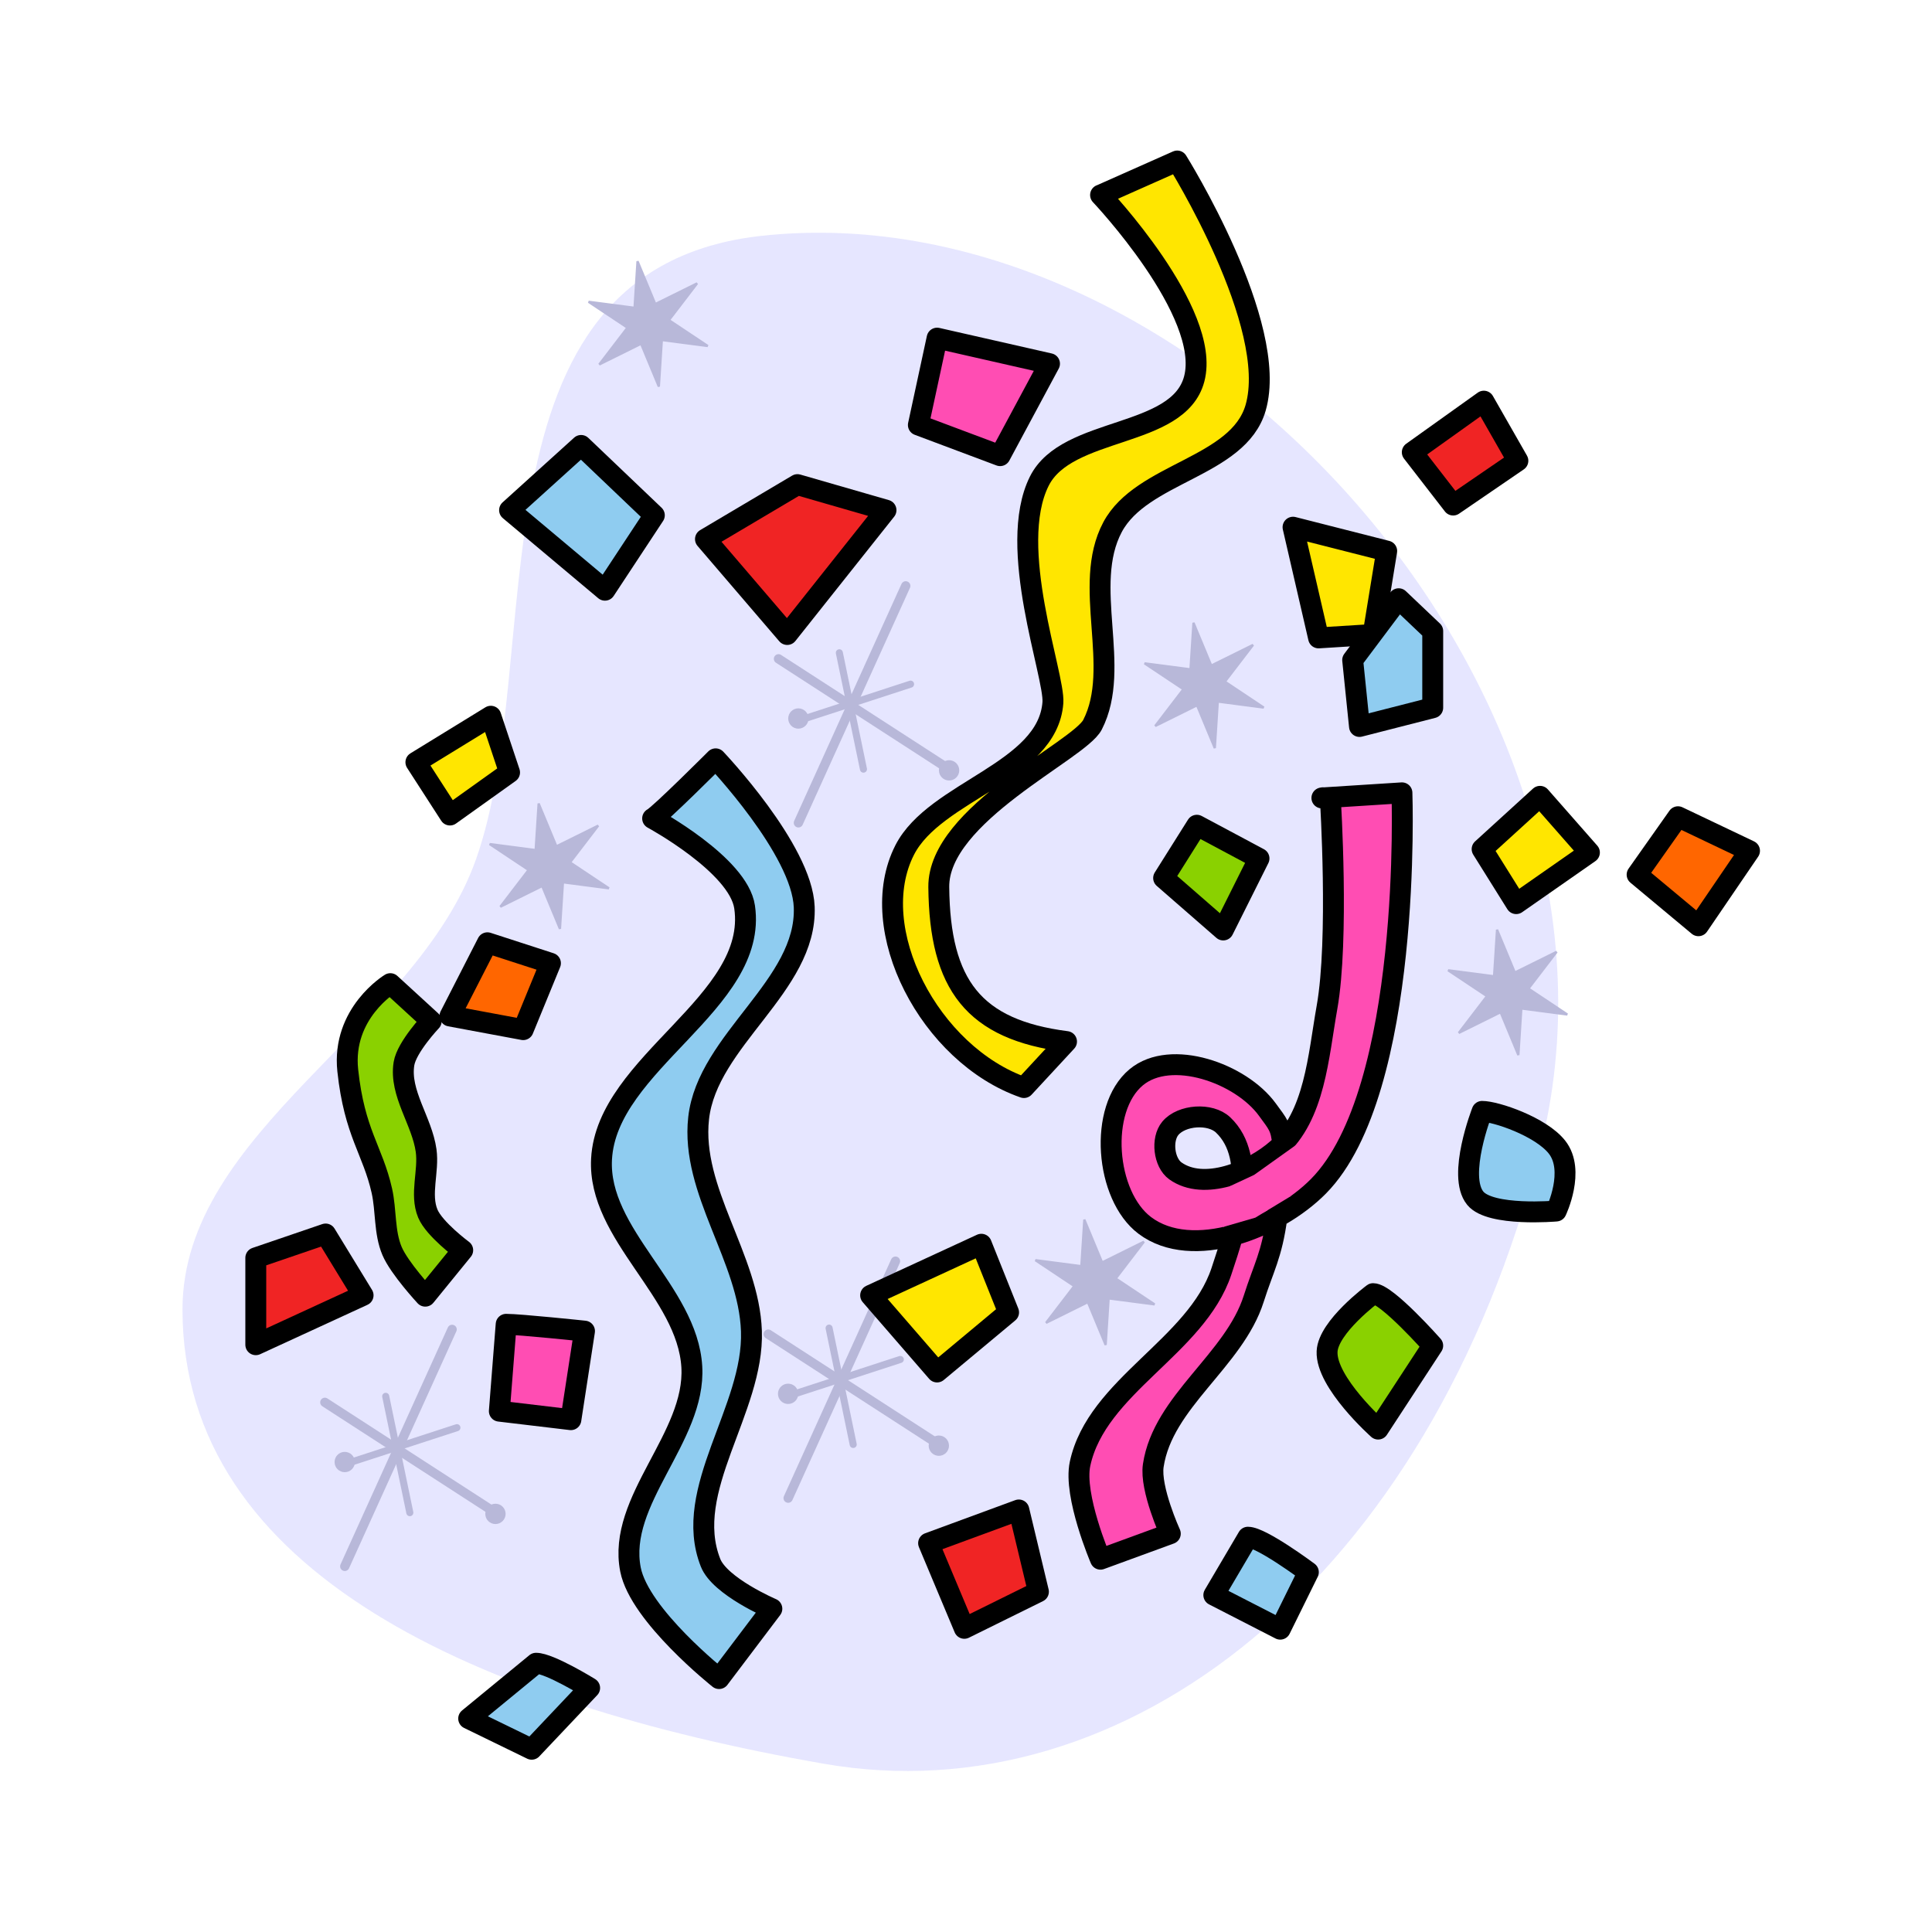 <svg:svg xmlns:dc="http://purl.org/dc/elements/1.1/" xmlns:ns1="http://sodipodi.sourceforge.net/DTD/sodipodi-0.dtd" xmlns:ns2="http://www.inkscape.org/namespaces/inkscape" xmlns:ns4="http://creativecommons.org/ns#" xmlns:rdf="http://www.w3.org/1999/02/22-rdf-syntax-ns#" xmlns:svg="http://www.w3.org/2000/svg" height="3729.531" id="svg2" version="1.1" viewBox="-352.271 -290.624 3729.531 3729.531" width="3729.531" ns1:docname="party.gif" ns2:version="0.48.2 r9819">
  <ns1:namedview bordercolor="#666666" borderopacity="1" fit-margin-bottom="0" fit-margin-left="0" fit-margin-right="0" fit-margin-top="0" gridtolerance="10" guidetolerance="10" id="namedview4" objecttolerance="10" pagecolor="#ffffff" showgrid="false" ns2:current-layer="svg2" ns2:cx="1764.115" ns2:cy="1163.6282" ns2:pageopacity="0" ns2:pageshadow="2" ns2:window-height="996" ns2:window-maximized="1" ns2:window-width="1920" ns2:window-x="-8" ns2:window-y="-8" ns2:zoom="0.073682878" />
  <svg:path d="m1119.3 164.48c841.4-90.598 1725.1 891.92 1501.1 1764.5-213.3 831-800.4 1286.7-1382.6 1185.1-667.07-116.5-1236.5-367.6-1237.8-875.7-0.868-345.7 449.94-543.4 566.22-869.1 140.2-392.58-31.86-1141.8 553.08-1204.8z" id="path3873" style="fill:#e6e6ff" ns1:nodetypes="ssssss" ns2:connector-curvature="0" />
  <svg:g id="g3837" transform="matrix(2.744 0 0 2.744 -2146.4 477.77)">
    <svg:path d="m1194.3 658.54 115.36 74.644" id="path3839" style="stroke-linejoin:round;stroke:#b8b8d9;stroke-linecap:round;stroke-width:6.567;fill:#b8b8d9" ns2:connector-curvature="0" />
    <svg:path d="m1283.8 607.22-75.492 166.68" id="path3841" style="stroke-linejoin:round;stroke:#b8b8d9;stroke-linecap:round;stroke-width:6.567;fill:#b8b8d9" ns2:connector-curvature="0" />
    <svg:path d="m1237.1 654.29 16.965 81.854" id="path3843" style="stroke-linejoin:round;stroke:#b8b8d9;stroke-linecap:round;stroke-width:4.967;fill:#b8b8d9" ns2:connector-curvature="0" />
    <svg:path d="m1287.2 676.35-72.948 23.75" id="path3845" style="stroke-linejoin:round;stroke:#b8b8d9;stroke-linecap:round;stroke-width:4.967;fill:#b8b8d9" ns2:connector-curvature="0" />
    <svg:path d="m1734.6 696.28c0 2.577-2.089 4.665-4.665 4.665-2.577 0-4.665-2.089-4.665-4.665s2.089-4.665 4.665-4.665c2.576 0 4.665 2.089 4.665 4.665z" id="path3847" style="stroke-linejoin:round;stroke:#b8b8d9;stroke-linecap:round;stroke-width:4.967;fill:#b8b8d9" transform="translate(-521.66 4.241)" ns1:cx="1729.9644" ns1:cy="696.28229" ns1:rx="4.6652632" ns1:ry="4.6652632" ns1:type="arc" />
    <svg:path d="m1734.6 696.28c0 2.577-2.089 4.665-4.665 4.665-2.577 0-4.665-2.089-4.665-4.665s2.089-4.665 4.665-4.665c2.576 0 4.665 2.089 4.665 4.665z" id="path3849" style="stroke-linejoin:round;stroke:#b8b8d9;stroke-linecap:round;stroke-width:4.967;fill:#b8b8d9" transform="translate(-415.63 40.715)" ns1:cx="1729.9644" ns1:cy="696.28229" ns1:rx="4.6652632" ns1:ry="4.6652632" ns1:type="arc" />
  </svg:g>
  <svg:g id="g3851" transform="matrix(2.744 0 0 2.744 -2126.6 -825.85)">
    <svg:path d="m1194.3 658.54 115.36 74.644" id="path3853" style="stroke-linejoin:round;stroke:#b8b8d9;stroke-linecap:round;stroke-width:6.567;fill:#b8b8d9" ns2:connector-curvature="0" />
    <svg:path d="m1283.8 607.22-75.492 166.68" id="path3855" style="stroke-linejoin:round;stroke:#b8b8d9;stroke-linecap:round;stroke-width:6.567;fill:#b8b8d9" ns2:connector-curvature="0" />
    <svg:path d="m1237.1 654.29 16.965 81.854" id="path3857" style="stroke-linejoin:round;stroke:#b8b8d9;stroke-linecap:round;stroke-width:4.967;fill:#b8b8d9" ns2:connector-curvature="0" />
    <svg:path d="m1287.2 676.35-72.948 23.75" id="path3859" style="stroke-linejoin:round;stroke:#b8b8d9;stroke-linecap:round;stroke-width:4.967;fill:#b8b8d9" ns2:connector-curvature="0" />
    <svg:path d="m1734.6 696.28c0 2.577-2.089 4.665-4.665 4.665-2.577 0-4.665-2.089-4.665-4.665s2.089-4.665 4.665-4.665c2.576 0 4.665 2.089 4.665 4.665z" id="path3861" style="stroke-linejoin:round;stroke:#b8b8d9;stroke-linecap:round;stroke-width:4.967;fill:#b8b8d9" transform="translate(-521.66 4.241)" ns1:cx="1729.9644" ns1:cy="696.28229" ns1:rx="4.6652632" ns1:ry="4.6652632" ns1:type="arc" />
    <svg:path d="m1734.6 696.28c0 2.577-2.089 4.665-4.665 4.665-2.577 0-4.665-2.089-4.665-4.665s2.089-4.665 4.665-4.665c2.576 0 4.665 2.089 4.665 4.665z" id="path3863" style="stroke-linejoin:round;stroke:#b8b8d9;stroke-linecap:round;stroke-width:4.967;fill:#b8b8d9" transform="translate(-415.63 40.715)" ns1:cx="1729.9644" ns1:cy="696.28229" ns1:rx="4.6652632" ns1:ry="4.6652632" ns1:type="arc" />
  </svg:g>
  <svg:path d="m1772.3 85.928 147.96-65.758s198.03 316.72 151.24 476.74c-33.627 115.02-219.94 124.33-276.18 230.15-59.969 112.84 18.504 270.06-38.633 381.4-25.782 50.238-298.08 172.89-296.73 313.17 1.813 189.33 67.475 275.4 246.59 298.38l-82.197 88.773c-182.23-63.394-308.04-306.37-230.15-458.66 58.623-114.62 276.19-150.31 286.05-284.4 3.888-52.869-90.085-299.72-26.303-427.43 53.3-106.98 268.6-81.89 299.1-197.38 34-128.42-180.8-355.09-180.8-355.09z" id="path2987" style="stroke-linejoin:round;stroke:#000000;stroke-linecap:round;stroke-width:40.341;fill:#ffe600" ns1:nodetypes="ccssssccssssc" ns2:connector-curvature="0" />
  <svg:path d="m907.58 1289.3c13.152-6.576 121.65-115.08 121.65-115.08s166.8 175.04 170.97 286.05c5.702 151.83-187.13 256.68-203.85 407.7-15.533 140.29 97.097 269.92 101.92 410.99 5.177 151.27-134.53 306.39-78.91 447.15 18.124 45.868 118.36 88.773 118.36 88.773l-101.92 134.8s-153.52-121.75-170.97-210.43c-26.305-133.69 126.27-255.23 118.36-391.26-8.455-145.53-182.01-255.55-174.26-401.12 9.918-186.24 302.95-302.03 276.18-486.61-11.792-81.31-177.55-170.97-177.55-170.97z" id="path2989" style="stroke-linejoin:round;stroke:#000000;stroke-linecap:round;stroke-width:40.341;fill:#8fccf0" ns1:nodetypes="ccaaaaccaaaac" ns2:connector-curvature="0" />
  <svg:path d="m2143.8 727.07 180.83 46.03-26.303 161.11-105.21 6.576z" id="path2993" style="stroke-linejoin:round;stroke:#000000;stroke-linecap:round;stroke-width:40.341;fill:#ffe600" ns2:connector-curvature="0" />
  <svg:path d="m2347.7 865.16 65.758 62.47v147.96l-141.38 36.167-13.152-128.23z" id="path2995" style="stroke-linejoin:round;stroke:#000000;stroke-linecap:round;stroke-width:40.341;fill:#8fccf0" ns2:connector-curvature="0" />
  <svg:path d="m2374 582.4 138.09-98.637 65.758 115.08-124.94 85.485z" id="path2997" style="stroke-linejoin:round;stroke:#000000;stroke-linecap:round;stroke-width:40.341;fill:#f02424" ns2:connector-curvature="0" />
  <svg:path d="m2620.6 1246.6 95.349 108.5-141.38 98.637-65.758-105.21z" id="path2999" style="stroke-linejoin:round;stroke:#000000;stroke-linecap:round;stroke-width:40.341;fill:#ffe600" ns2:connector-curvature="0" />
  <svg:path d="m2886.9 1286 138.09 65.758-98.637 144.67-118.36-98.637z" id="path3001" style="stroke-linejoin:round;stroke:#000000;stroke-linecap:round;stroke-width:40.341;fill:#ff6600" ns2:connector-curvature="0" />
  <svg:path d="m1456.7 362.11 217 49.318-95.349 177.55-157.82-59.182z" id="path3003" style="stroke-linejoin:round;stroke:#000000;stroke-linecap:round;stroke-width:40.341;fill:#ff4db3" ns2:connector-curvature="0" />
  <svg:path d="m1187.1 644.87 170.97 49.318-190.7 240.02-157.82-184.12z" id="path3005" style="stroke-linejoin:round;stroke:#000000;stroke-linecap:round;stroke-width:40.341;fill:#f02424" ns2:connector-curvature="0" />
  <svg:path d="m769.49 569.25 141.38 134.8-95.35 144.67-184.12-154.53z" id="path3007" style="stroke-linejoin:round;stroke:#000000;stroke-linecap:round;stroke-width:40.341;fill:#8fccf0" ns2:connector-curvature="0" />
  <svg:path d="m595.23 1092 36.17 108.5-115.08 82.2-65.75-101.9z" id="path3009" style="stroke-linejoin:round;stroke:#000000;stroke-linecap:round;stroke-width:40.341;fill:#ffe600" ns2:connector-curvature="0" />
  <svg:path d="m588.66 1529.3 121.65 39.455-52.606 128.23-141.38-26.303z" id="path3011" style="stroke-linejoin:round;stroke:#000000;stroke-linecap:round;stroke-width:40.341;fill:#ff6600" ns2:connector-curvature="0" />
  <svg:path d="m401.25 1608.2 78.909 72.334s-47.428 50.082-52.606 82.197c-9.182 56.946 34.79 110.55 42.743 167.68 5.593 40.178-12.293 84.198 3.288 121.65 12.502 30.053 67.371 70.684 67.371 70.684l-72.264 88.757s-50.047-53.944-64.128-87.148c-15.39-36.289-11.072-78.142-19.752-116.59-17.692-78.369-52.818-111.34-65.738-231.88-11.891-110.95 82.177-167.68 82.177-167.68z" id="path3013" style="stroke-linejoin:round;stroke:#000000;stroke-linecap:round;stroke-width:40.341;fill:#8ad100" ns1:nodetypes="ccaaaccaasc" ns2:connector-curvature="0" />
  <svg:path d="m276.31 2091.5 72.334 118.36-207.14 95.349v-167.68z" id="path3015" style="stroke-linejoin:round;stroke:#000000;stroke-linecap:round;stroke-width:40.341;fill:#f02424" ns2:connector-curvature="0" />
  <svg:path d="m624.82 2265.8c26.303 0 151.24 13.152 151.24 13.152l-26.303 170.97-138.09-16.439z" id="path3017" style="stroke-linejoin:round;stroke:#000000;stroke-linecap:round;stroke-width:40.341;fill:#ff4db3" ns2:connector-curvature="0" />
  <svg:path d="m1328.4 2209.9 213.71-98.637 52.606 131.52-138.09 115.08z" id="path3019" style="stroke-linejoin:round;stroke:#000000;stroke-linecap:round;stroke-width:40.341;fill:#ffe600" ns2:connector-curvature="0" />
  <svg:path d="m1958.1 1302.4 120.01 64.114-69.046 138.09-115.08-100.28z" id="path3021" style="stroke-linejoin:round;stroke:#000000;stroke-linecap:round;stroke-width:40.341;fill:#8ad100" ns2:connector-curvature="0" />
  <svg:path d="m1614.5 2624.2 37.811 157.86-143.06 70.641-68.962-164.42z" id="path3023" style="stroke-linejoin:round;stroke:#000000;stroke-linecap:round;stroke-width:40.341;fill:#f02424" ns1:nodetypes="ccccc" ns2:connector-curvature="0" />
  <svg:path d="m2508.8 1854.8c26.303 0 113.41 29.315 144.66 69.115 35.612 45.349-1.613 123.24-1.613 123.24s-126.8 11.17-156.2-24.669c-35.559-43.347 13.152-167.68 13.152-167.68z" id="path3793" style="stroke-linejoin:round;stroke:#000000;stroke-linecap:round;stroke-width:40.341;fill:#8fccf0" ns1:nodetypes="cscsc" ns2:connector-curvature="0" />
  <svg:path d="m2298.4 2206.6c26.303 0 115.03 100.39 115.03 100.39l-105.31 161.09s-101.27-90.057-98.588-149.76c2.135-47.536 88.867-111.72 88.867-111.72z" id="path3795" style="stroke-linejoin:round;stroke:#000000;stroke-linecap:round;stroke-width:40.341;fill:#8ad100" ns1:nodetypes="cccsc" ns2:connector-curvature="0" />
  <svg:path d="m2056.7 2676.8c26.303 0 116.68 67.469 116.68 67.469l-54.285 110.07-128.22-65.819z" id="path3797" style="stroke-linejoin:round;stroke:#000000;stroke-linecap:round;stroke-width:40.341;fill:#8fccf0" ns1:nodetypes="ccccc" ns2:connector-curvature="0" />
  <svg:path d="m682.47 2920.1c26.303 0 103.51 47.717 103.51 47.717l-111.89 118.3-121.63-59.235z" id="path3799" style="stroke-linejoin:round;stroke:#000000;stroke-linecap:round;stroke-width:40.341;fill:#8fccf0" ns1:nodetypes="ccccc" ns2:connector-curvature="0" />
  <svg:g id="g3809" transform="matrix(2.744 0 0 2.744 98.76 10.307)">
    <svg:path d="m765.58 451.68 56.31-3.594s7.551 209.65-58.707 276.76c-29.338 29.715-88.857 52.688-122.21 27.556-27.793-20.945-32.762-81.997-5.99-104.23 24.365-20.238 73.632-2.858 92.253 22.764 7.253 9.98 9.715 12.071 10.732 24.271 0.502 6.016-0.73 21.228-2.054 34.169-0.715 6.989-1.456 13.315-1.966 17.172-3.527 26.694-9.427 35.701-16.297 57.377-13.803 43.548-63.93 72.233-70.688 117.41-2.436 16.285 11.981 47.924 11.981 47.924l-49.122 17.971s-19.172-44.729-14.377-67.093c11.739-54.749 81.691-82.279 99.442-135.38 10.888-32.576 26.118-79.398 1.198-103.04-9.001-8.538-29.211-7.144-37.141 2.396-6.428 7.733-4.596 24.118 3.594 29.952 19.969 14.226 53.518 0.665 71.886-15.575 26.304-23.258 28.588-64.874 34.745-99.442 8.545-47.974 2.396-146.17 2.396-146.17l-5.242-1.348z" id="path2991" style="stroke-linejoin:round;stroke:#000000;stroke-linecap:round;stroke-width:14.7;fill:#ff4db3" ns1:nodetypes="ccaaasssssaccaaaaaaaccc" ns2:connector-curvature="0" />
    <svg:path d="m706.91 729.51 14.512-6.789 19.261-13.747-3.577 18.913-21.101 12.769-11.503 3.338 1.001-6.888z" id="path3801" style="stroke:#ff4db3;stroke-width:13.615;fill:#ff4db3" ns1:nodetypes="cccccccc" ns2:connector-curvature="0" />
  </svg:g>
  <svg:g id="g3825" transform="matrix(2.744 0 0 2.744 -3002.3 609.45)">
    <svg:path d="m1194.3 658.54 115.36 74.644" id="path3813" style="stroke-linejoin:round;stroke:#b8b8d9;stroke-linecap:round;stroke-width:6.567;fill:#b8b8d9" ns2:connector-curvature="0" />
    <svg:path d="m1283.8 607.22-75.492 166.68" id="path3815" style="stroke-linejoin:round;stroke:#b8b8d9;stroke-linecap:round;stroke-width:6.567;fill:#b8b8d9" ns2:connector-curvature="0" />
    <svg:path d="m1237.1 654.29 16.965 81.854" id="path3817" style="stroke-linejoin:round;stroke:#b8b8d9;stroke-linecap:round;stroke-width:4.967;fill:#b8b8d9" ns2:connector-curvature="0" />
    <svg:path d="m1287.2 676.35-72.948 23.75" id="path3819" style="stroke-linejoin:round;stroke:#b8b8d9;stroke-linecap:round;stroke-width:4.967;fill:#b8b8d9" ns2:connector-curvature="0" />
    <svg:path d="m1734.6 696.28c0 2.577-2.089 4.665-4.665 4.665-2.577 0-4.665-2.089-4.665-4.665s2.089-4.665 4.665-4.665c2.576 0 4.665 2.089 4.665 4.665z" id="path3821" style="stroke-linejoin:round;stroke:#b8b8d9;stroke-linecap:round;stroke-width:4.967;fill:#b8b8d9" transform="translate(-521.66 4.241)" ns1:cx="1729.9644" ns1:cy="696.28229" ns1:rx="4.6652632" ns1:ry="4.6652632" ns1:type="arc" />
    <svg:path d="m1734.6 696.28c0 2.577-2.089 4.665-4.665 4.665-2.577 0-4.665-2.089-4.665-4.665s2.089-4.665 4.665-4.665c2.576 0 4.665 2.089 4.665 4.665z" id="path3823" style="stroke-linejoin:round;stroke:#b8b8d9;stroke-linecap:round;stroke-width:4.967;fill:#b8b8d9" transform="translate(-415.63 40.715)" ns1:cx="1729.9644" ns1:cy="696.28229" ns1:rx="4.6652632" ns1:ry="4.6652632" ns1:type="arc" />
  </svg:g>
  <svg:path d="m1993.1 804.71-12.505-30.114-29.422 14.564 19.827-25.887-27.324-18.198 32.332 4.227 2.098-32.762 12.505 30.114 29.422-14.564-19.827 25.887 27.324 18.198-32.332-4.227z" id="path3833" style="stroke:#b8b8d9;stroke-width:1.6;fill:#b8b8d9" transform="matrix(2.744 0 0 2.744 -3687 97.544)" ns1:arg1="1.4023401" ns1:arg2="1.9149823" ns1:cx="1985.6012" ns1:cy="760.63031" ns1:r1="44.717472" ns1:r2="14.841152" ns1:sides="6" ns1:type="star" ns2:flatsided="false" ns2:randomized="0" ns2:rounded="0" />
  <svg:path d="m1993.1 804.71-12.505-30.114-29.422 14.564 19.827-25.887-27.324-18.198 32.332 4.227 2.098-32.762 12.505 30.114 29.422-14.564-19.827 25.887 27.324 18.198-32.332-4.227z" id="path3865" style="stroke:#b8b8d9;stroke-width:1.6;fill:#b8b8d9" transform="matrix(2.744 0 0 2.744 -2890.3 -462.09)" ns1:arg1="1.4023401" ns1:arg2="1.9149823" ns1:cx="1985.6012" ns1:cy="760.63031" ns1:r1="44.717472" ns1:r2="14.841152" ns1:sides="6" ns1:type="star" ns2:flatsided="false" ns2:randomized="0" ns2:rounded="0" />
  <svg:path d="m1993.1 804.71-12.505-30.114-29.422 14.564 19.827-25.887-27.324-18.198 32.332 4.227 2.098-32.762 12.505 30.114 29.422-14.564-19.827 25.887 27.324 18.198-32.332-4.227z" id="path3867" style="stroke:#b8b8d9;stroke-width:1.6;fill:#b8b8d9" transform="matrix(2.744 0 0 2.744 -3476.3 -1054.6)" ns1:arg1="1.4023401" ns1:arg2="1.9149823" ns1:cx="1985.6012" ns1:cy="760.63031" ns1:r1="44.717472" ns1:r2="14.841152" ns1:sides="6" ns1:type="star" ns2:flatsided="false" ns2:randomized="0" ns2:rounded="0" />
  <svg:path d="m1993.1 804.71-12.505-30.114-29.422 14.564 19.827-25.887-27.324-18.198 32.332 4.227 2.098-32.762 12.505 30.114 29.422-14.564-19.827 25.887 27.324 18.198-32.332-4.227z" id="path3869" style="stroke:#b8b8d9;stroke-width:1.6;fill:#b8b8d9" transform="matrix(2.744 0 0 2.744 -4740.4 -705.7)" ns1:arg1="1.4023401" ns1:arg2="1.9149823" ns1:cx="1985.6012" ns1:cy="760.63031" ns1:r1="44.717472" ns1:r2="14.841152" ns1:sides="6" ns1:type="star" ns2:flatsided="false" ns2:randomized="0" ns2:rounded="0" />
  <svg:path d="m1993.1 804.71-12.505-30.114-29.422 14.564 19.827-25.887-27.324-18.198 32.332 4.227 2.098-32.762 12.505 30.114 29.422-14.564-19.827 25.887 27.324 18.198-32.332-4.227z" id="path3871" style="stroke:#b8b8d9;stroke-width:1.6;fill:#b8b8d9" transform="matrix(2.744 0 0 2.744 -4549.5 -1752.5)" ns1:arg1="1.4023401" ns1:arg2="1.9149823" ns1:cx="1985.6012" ns1:cy="760.63031" ns1:r1="44.717472" ns1:r2="14.841152" ns1:sides="6" ns1:type="star" ns2:flatsided="false" ns2:randomized="0" ns2:rounded="0" />
</svg:svg>